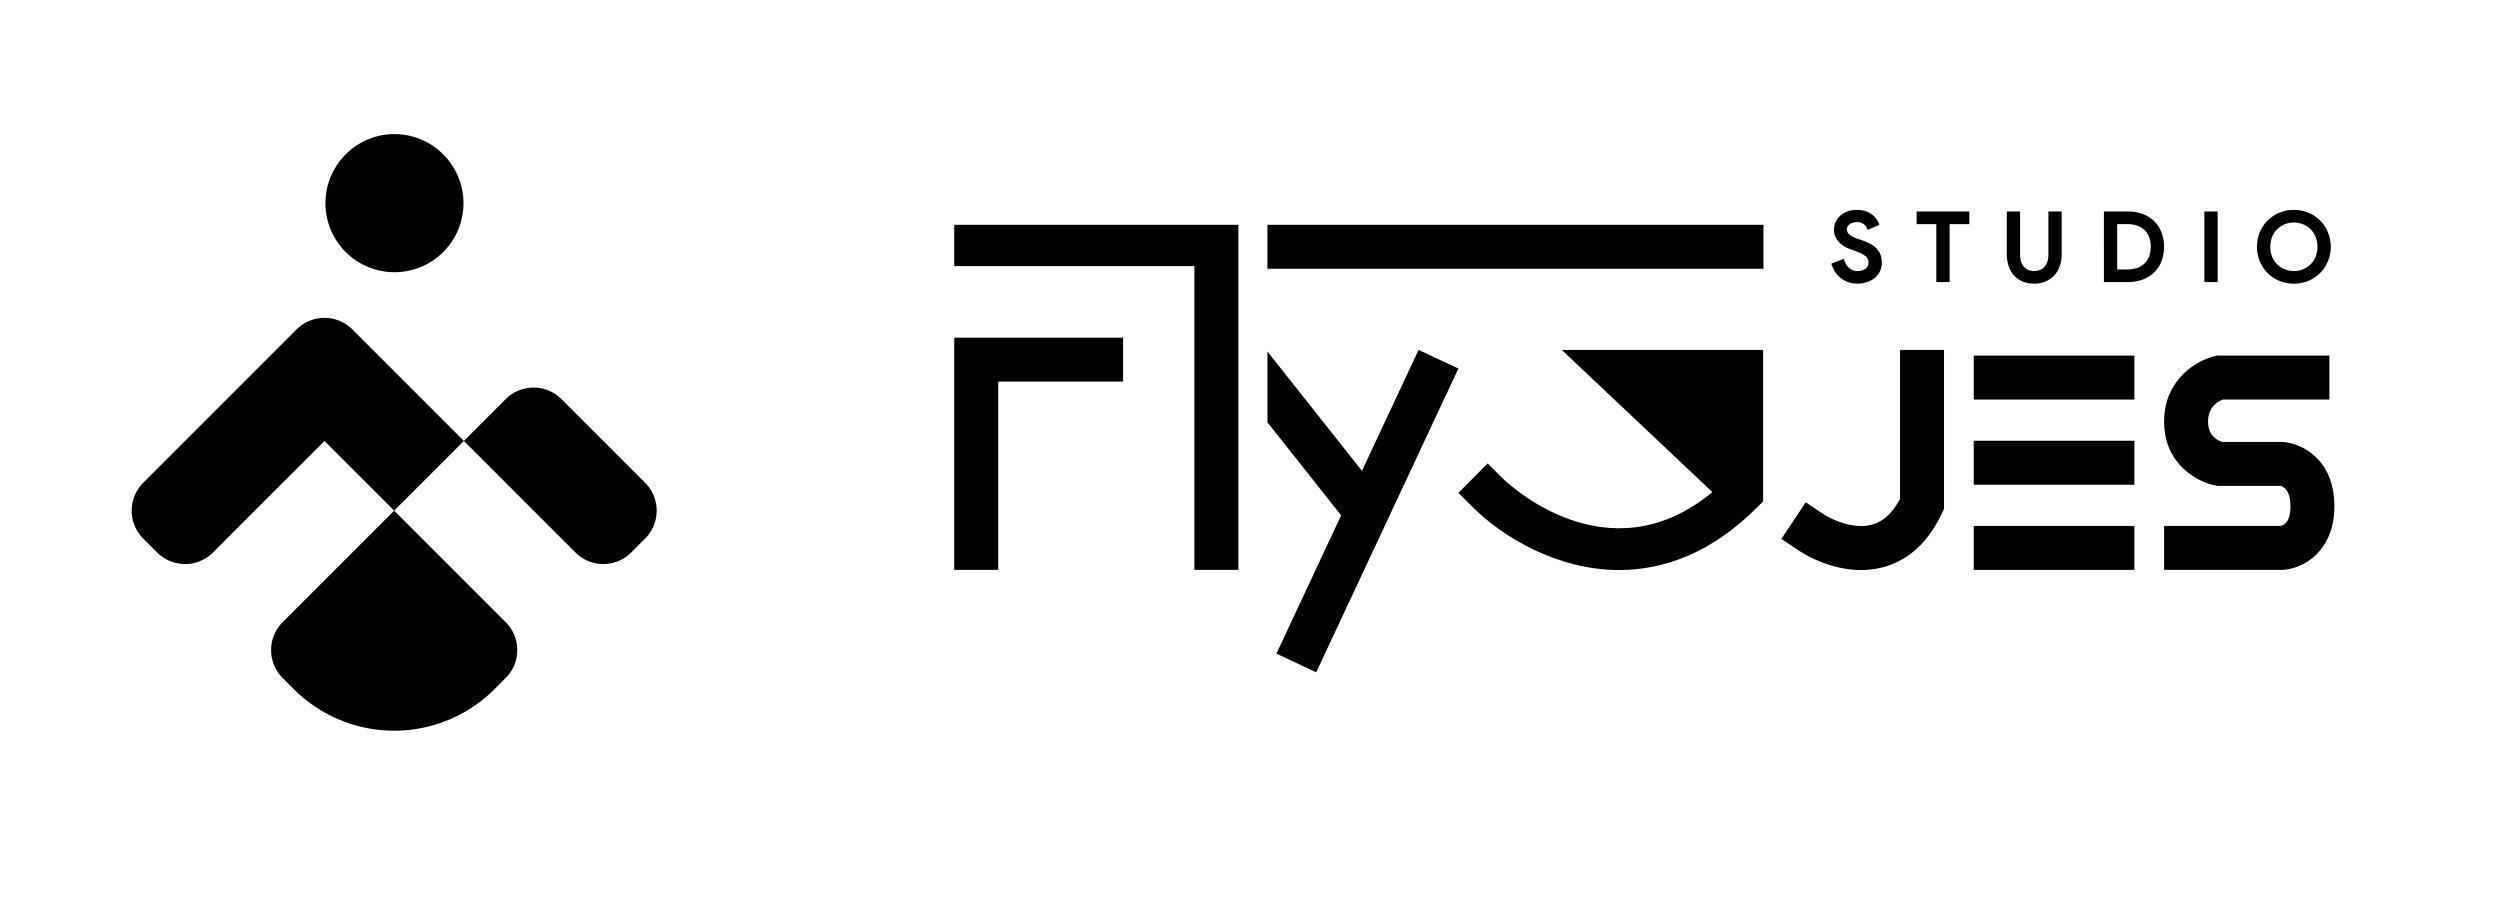 <svg xmlns="http://www.w3.org/2000/svg" width="1268" height="455" viewBox="0 0 1268 455">
  <g id="组_18" data-name="组 18" transform="translate(-2844 -168)">
    <g id="组_16" data-name="组 16" transform="translate(2844 195)">
      <rect id="矩形_7" data-name="矩形 7" width="400" height="400" fill="none"/>
      <g id="组_12" data-name="组 12" transform="translate(-199.587 123.82) rotate(-45)">
        <path id="矩形_14" data-name="矩形 14" d="M20,0H80a20,20,0,0,1,20,20V30A20,20,0,0,1,80,50H0a0,0,0,0,1,0,0V20A20,20,0,0,1,20,0Z" transform="translate(306 359) rotate(90)" fill="currentColor"/>
        <path id="矩形_15" data-name="矩形 15" d="M20,0h80a0,0,0,0,1,0,0V80a20,20,0,0,1-20,20H72A72,72,0,0,1,0,28V20A20,20,0,0,1,20,0Z" transform="translate(106 359)" fill="currentColor"/>
        <path id="矩形_6" data-name="矩形 6" d="M35.049,0A35,35,0,1,1,0,35.049,34.881,34.881,0,0,1,35.049,0Z" transform="translate(351.366 213.836) rotate(90)" fill="currentColor"/>
        <path id="联合_1_-_轮廓" data-name="联合 1 - 轮廓" d="M-749.007,235.567h-50v-50h-80a20,20,0,0,1-20-20v-10a20,20,0,0,1,20-20h110a20,20,0,0,1,20,20Z" transform="translate(1005.007 123.433)" fill="currentColor"/>
      </g>
    </g>
    <g id="组_24" data-name="组 24" transform="translate(3244 168)">
      <rect id="矩形_9" data-name="矩形 9" width="868" height="455" fill="none"/>
      <g id="组_20" data-name="组 20" transform="translate(-292.473 -194.982)">
        <path id="路径_1" data-name="路径 1" d="M6261.77,3955.406h-22.3V3837.617h85.634v22.3H6261.77Z" transform="translate(-5863 -3471.376)" fill="currentColor"/>
        <path id="路径_2" data-name="路径 2" d="M6383.571,3836.965h-22.3V3682.917h-121.8v-20.982h144.1Z" transform="translate(-5863 -3352.936)" fill="currentColor"/>
        <path id="联合_2" data-name="联合 2" d="M48.26,150.785l-20.194-9.452L60.9,71.194,23.533,24.031,23.515-11.9,71.46,48.623l28.712-61.341,20.194,9.452Z" transform="translate(511.8 385.179)" fill="currentColor"/>
        <path id="路径_6" data-name="路径 6" d="M7081.973,3972.434c-31.818,0-59.42-17.095-74.118-31.723l-7.456-7.421,14.842-14.911,7.441,7.407c2.311,2.275,53.227,51.229,106.546,7.131l-76.394-72.117h102.133v76.811l-3.08,3.081C7128.51,3964.078,7104.21,3972.432,7081.973,3972.434Z" transform="translate(-6368.233 -3488.339)" fill="currentColor"/>
        <path id="路径_7" data-name="路径 7" d="M7474.866,3972.434c-16.159,0-29.374-8.433-31.127-9.6l-9.276-6.184,12.368-18.552,9.276,6.184c3.545,2.309,14.951,7.793,24.462,5.1,5.656-1.6,10.281-5.892,14.089-13.081v-75.5h22.3v80.618l-1.066,2.259c-6.858,14.532-16.765,23.687-29.445,27.209A43.131,43.131,0,0,1,7474.866,3972.434Z" transform="translate(-6638.482 -3488.339)" fill="currentColor"/>
        <path id="路径_9" data-name="路径 9" d="M7786.944,4121.8h-81.471v-22.3h81.471Z" transform="translate(-6811.923 -3637.767)" fill="currentColor"/>
        <path id="路径_10" data-name="路径 10" d="M7968.042,3925.334h-11.148v-22.3h59c2.38-.427,5.08-2.545,5.08-9.953,0-8.813-4.034-10.154-5.049-10.351h-31.9l-1.017-.19c-9.031-1.691-26.111-10.65-26.111-32.458,0-21.48,16.76-31.077,25.623-33.151l1.253-.293h56.964v22.3h-54.042c-2.495.926-7.5,3.728-7.5,11.147,0,7.46,5.1,9.738,7.153,10.351h30.635l.426.032c8.945.686,25.862,8.386,25.862,32.615,0,22.669-15.636,31.7-26.146,32.235Z" transform="translate(-6966.795 -3441.304)" fill="currentColor"/>
        <path id="路径_9-2" data-name="路径 9" d="M7786.944,4121.8h-81.471v-22.3h81.471Z" transform="translate(-6811.923 -3680.965)" fill="currentColor"/>
        <path id="路径_9-3" data-name="路径 9" d="M7786.944,4121.8h-81.471v-22.3h81.471Z" transform="translate(-6811.923 -3724.163)" fill="currentColor"/>
        <rect id="矩形_16" data-name="矩形 16" width="251.582" height="22.297" transform="translate(535.315 309)" fill="currentColor"/>
        <path id="路径_12" data-name="路径 12" d="M-241.8.8a14.8,14.8,0,0,1-4.4-.65,12.711,12.711,0,0,1-3.85-1.95,13.5,13.5,0,0,1-3.05-3.175,15.37,15.37,0,0,1-2.05-4.375l6.35-2.5a9.7,9.7,0,0,0,2.45,4.475,6.172,6.172,0,0,0,4.6,1.775,7.424,7.424,0,0,0,2.025-.275,6,6,0,0,0,1.75-.8A3.881,3.881,0,0,0-236.75-8a3.709,3.709,0,0,0,.45-1.85,4.446,4.446,0,0,0-.35-1.8,4.209,4.209,0,0,0-1.175-1.5,10.43,10.43,0,0,0-2.15-1.35,32.476,32.476,0,0,0-3.275-1.35l-2.2-.8A16.912,16.912,0,0,1-248.375-18a12.815,12.815,0,0,1-2.675-2.05,10.11,10.11,0,0,1-1.975-2.825,8.433,8.433,0,0,1-.775-3.675,9.417,9.417,0,0,1,.825-3.925,9.592,9.592,0,0,1,2.35-3.2,11.018,11.018,0,0,1,3.65-2.15,13.708,13.708,0,0,1,4.725-.775,13.572,13.572,0,0,1,4.675.725,11.5,11.5,0,0,1,3.35,1.85A10.3,10.3,0,0,1-232-31.55,11.931,11.931,0,0,1-230.75-29l-5.95,2.5a6.336,6.336,0,0,0-1.825-2.7,5.2,5.2,0,0,0-3.625-1.2,6.17,6.17,0,0,0-3.65,1.025,3.139,3.139,0,0,0-1.45,2.675,3.388,3.388,0,0,0,1.4,2.725A15.261,15.261,0,0,0-241.4-21.8l2.25.75a25.776,25.776,0,0,1,3.925,1.725A12.3,12.3,0,0,1-232.175-17a9.458,9.458,0,0,1,1.95,3.075,10.857,10.857,0,0,1,.675,3.975,9.787,9.787,0,0,1-1.125,4.825A10.317,10.317,0,0,1-233.55-1.8,12.5,12.5,0,0,1-237.5.15,15.135,15.135,0,0,1-241.8.8Zm39.9-.8V-29.4h-10v-6.4h26.75v6.4h-10V0Zm49.65.8a15.355,15.355,0,0,1-5.725-1.025A11.8,11.8,0,0,1-162.35-3.2a13.731,13.731,0,0,1-2.8-4.725,18.589,18.589,0,0,1-1-6.325V-35.8h6.75v21.95a11.449,11.449,0,0,0,.45,3.3,7.42,7.42,0,0,0,1.35,2.6,6.256,6.256,0,0,0,2.25,1.725,7.3,7.3,0,0,0,3.1.625,7.43,7.43,0,0,0,3.15-.625,6.257,6.257,0,0,0,2.25-1.725,7.42,7.42,0,0,0,1.35-2.6,11.449,11.449,0,0,0,.45-3.3V-35.8h6.75v21.55a18.372,18.372,0,0,1-.975,6.125,13.487,13.487,0,0,1-2.8,4.75,12.705,12.705,0,0,1-4.4,3.075A14.563,14.563,0,0,1-152.25.8Zm35.35-36.6h12.1a21.286,21.286,0,0,1,7.65,1.3,16.507,16.507,0,0,1,5.8,3.675,15.973,15.973,0,0,1,3.675,5.675A19.956,19.956,0,0,1-86.4-17.9a20.1,20.1,0,0,1-1.275,7.3A15.726,15.726,0,0,1-91.35-4.95a16.692,16.692,0,0,1-5.8,3.65A21.286,21.286,0,0,1-104.8,0h-12.1Zm11.8,29.4a15.066,15.066,0,0,0,5.2-.825A10.158,10.158,0,0,0-96.15-9.55a9.532,9.532,0,0,0,2.25-3.625,14.122,14.122,0,0,0,.75-4.725,14.122,14.122,0,0,0-.75-4.725,9.532,9.532,0,0,0-2.25-3.625,10.158,10.158,0,0,0-3.75-2.325,15.066,15.066,0,0,0-5.2-.825h-5.05v23Zm39.15-29.4h6.75V0h-6.75ZM-20.55.8A18.848,18.848,0,0,1-27.975-.65,18.25,18.25,0,0,1-33.9-4.625a18.41,18.41,0,0,1-3.925-5.95A18.876,18.876,0,0,1-39.25-17.9a18.876,18.876,0,0,1,1.425-7.325,18.41,18.41,0,0,1,3.925-5.95,18.25,18.25,0,0,1,5.925-3.975A18.848,18.848,0,0,1-20.55-36.6a18.848,18.848,0,0,1,7.425,1.45A18.25,18.25,0,0,1-7.2-31.175a18.41,18.41,0,0,1,3.925,5.95A18.876,18.876,0,0,1-1.85-17.9a18.876,18.876,0,0,1-1.425,7.325A18.41,18.41,0,0,1-7.2-4.625,18.25,18.25,0,0,1-13.125-.65,18.848,18.848,0,0,1-20.55.8Zm0-6.4a12.105,12.105,0,0,0,4.675-.9,11.772,11.772,0,0,0,3.8-2.5,11.372,11.372,0,0,0,2.55-3.875A13.223,13.223,0,0,0-8.6-17.9a13.223,13.223,0,0,0-.925-5.025,11.372,11.372,0,0,0-2.55-3.875,11.772,11.772,0,0,0-3.8-2.5,12.105,12.105,0,0,0-4.675-.9,12.105,12.105,0,0,0-4.675.9,11.772,11.772,0,0,0-3.8,2.5,11.372,11.372,0,0,0-2.55,3.875A13.223,13.223,0,0,0-32.5-17.9a13.223,13.223,0,0,0,.925,5.025A11.372,11.372,0,0,0-29.025-9a11.772,11.772,0,0,0,3.8,2.5A12.1,12.1,0,0,0-20.55-5.6Z" transform="translate(1076.473 338.048)" fill="currentColor"/>
      </g>
    </g>
  </g>
</svg>
